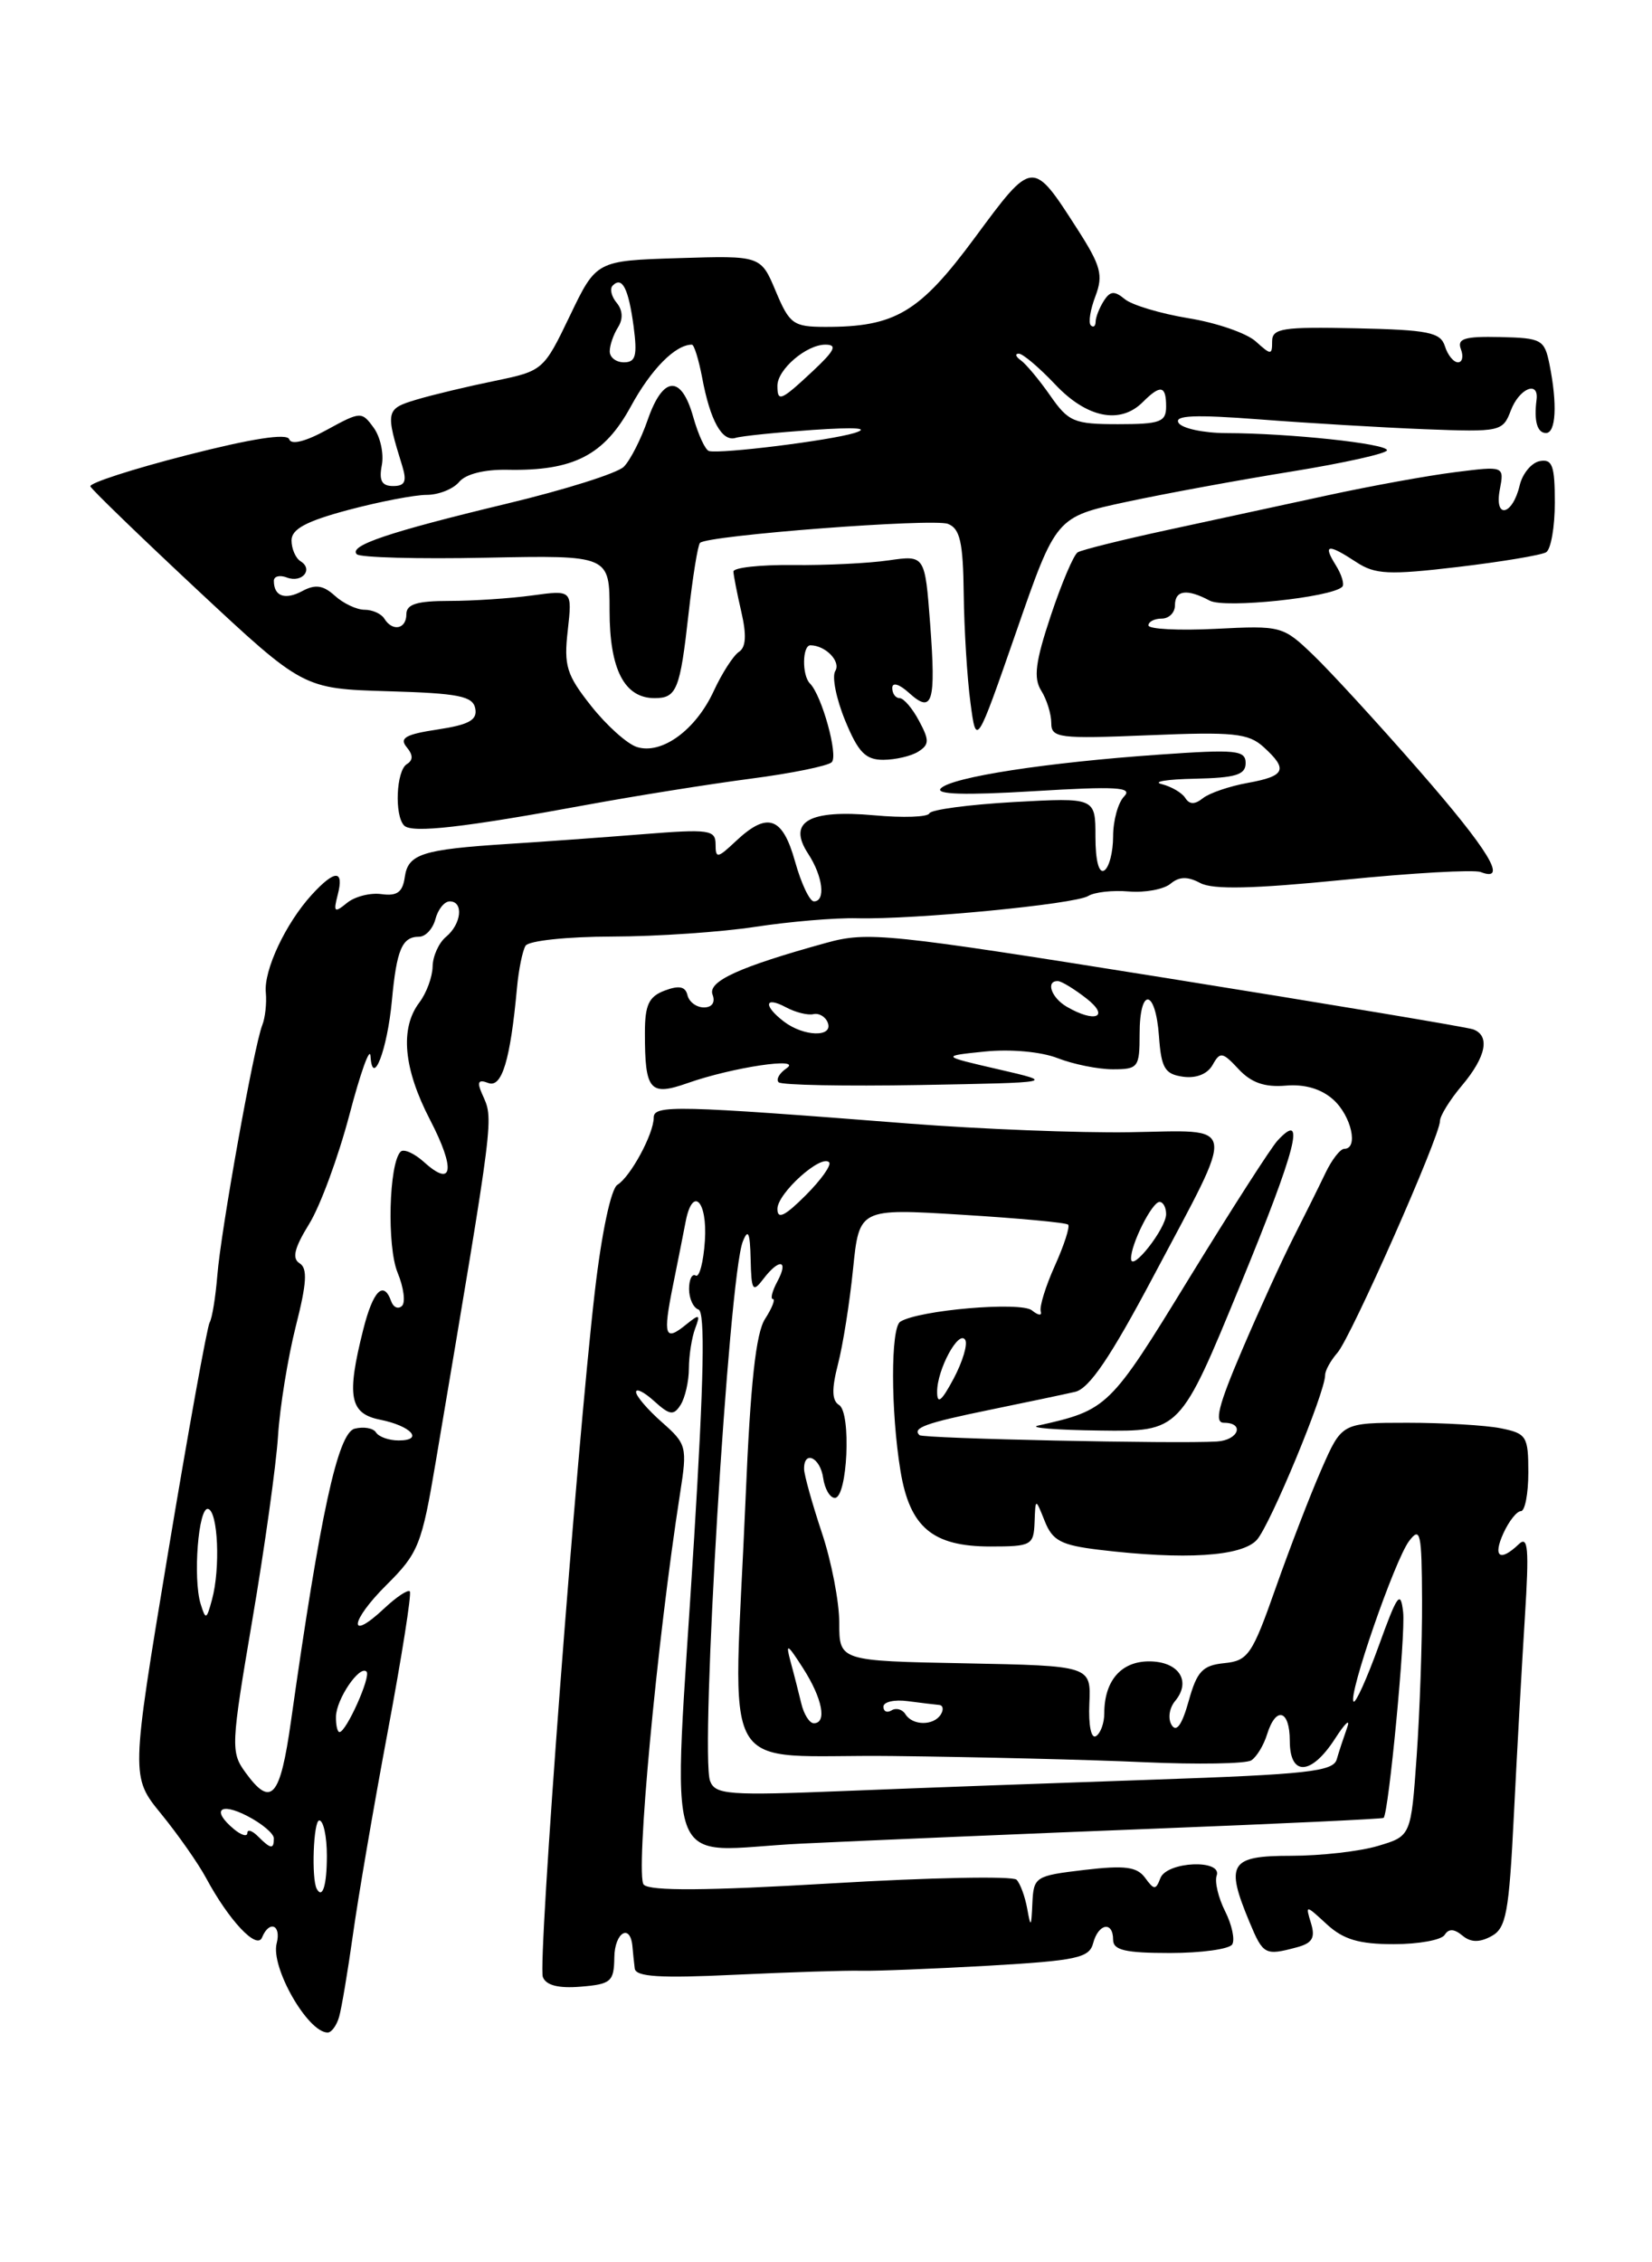 <?xml version="1.0" encoding="UTF-8" standalone="no"?>
<!DOCTYPE svg PUBLIC "-//W3C//DTD SVG 1.1//EN" "http://www.w3.org/Graphics/SVG/1.1/DTD/svg11.dtd" >
<svg xmlns="http://www.w3.org/2000/svg" xmlns:xlink="http://www.w3.org/1999/xlink" version="1.1" viewBox="0 0 187 256">
 <g >
 <path fill="currentColor"
d=" M 38.38 228.25 C 38.66 227.29 39.36 223.12 39.94 219.00 C 40.51 214.88 42.28 204.53 43.88 196.00 C 45.48 187.47 46.61 180.31 46.39 180.08 C 46.17 179.85 44.87 180.71 43.50 182.00 C 39.36 185.89 39.58 183.49 43.75 179.35 C 47.36 175.76 47.74 174.82 49.31 165.50 C 56.10 125.24 55.90 126.81 54.55 123.74 C 53.97 122.42 54.15 122.12 55.27 122.55 C 56.81 123.14 57.77 119.97 58.52 111.79 C 58.71 109.72 59.15 107.57 59.49 107.02 C 59.84 106.45 64.19 105.99 69.31 105.98 C 74.36 105.97 81.65 105.47 85.50 104.88 C 89.35 104.29 94.53 103.85 97.00 103.91 C 103.55 104.07 121.67 102.32 123.18 101.39 C 123.89 100.95 125.96 100.72 127.79 100.88 C 129.61 101.03 131.72 100.64 132.49 100.01 C 133.48 99.18 134.43 99.16 135.86 99.92 C 137.28 100.69 141.85 100.58 152.03 99.57 C 159.83 98.78 166.84 98.39 167.61 98.68 C 170.76 99.89 168.54 96.23 160.59 87.13 C 155.96 81.83 150.60 75.99 148.67 74.14 C 145.23 70.83 145.05 70.78 137.59 71.16 C 133.41 71.37 130.00 71.19 130.00 70.77 C 130.00 70.35 130.68 70.00 131.50 70.00 C 132.32 70.00 133.00 69.33 133.00 68.50 C 133.00 66.77 134.36 66.59 136.94 67.97 C 138.63 68.87 150.72 67.61 151.94 66.40 C 152.20 66.13 151.88 65.03 151.20 63.95 C 149.72 61.58 150.30 61.49 153.53 63.61 C 155.66 65.01 157.20 65.08 165.02 64.16 C 169.98 63.57 174.48 62.82 175.02 62.49 C 175.56 62.15 176.00 59.63 176.00 56.87 C 176.00 52.68 175.72 51.91 174.29 52.18 C 173.36 52.36 172.33 53.60 172.02 54.93 C 171.21 58.35 169.13 58.79 169.77 55.41 C 170.28 52.73 170.28 52.73 164.72 53.43 C 161.66 53.81 155.18 54.99 150.33 56.04 C 145.47 57.09 137.30 58.86 132.17 59.97 C 127.03 61.08 122.46 62.22 121.99 62.50 C 121.53 62.79 120.16 66.02 118.94 69.68 C 117.20 74.90 116.97 76.73 117.86 78.15 C 118.49 79.15 119.00 80.80 119.00 81.81 C 119.00 83.51 119.83 83.62 130.03 83.20 C 139.61 82.80 141.31 82.97 143.03 84.53 C 145.83 87.07 145.51 87.82 141.25 88.59 C 139.19 88.96 136.90 89.74 136.17 90.32 C 135.24 91.06 134.65 91.05 134.17 90.30 C 133.80 89.71 132.60 89.01 131.50 88.73 C 130.40 88.46 132.09 88.18 135.25 88.12 C 139.88 88.02 141.00 87.68 141.00 86.35 C 141.00 84.89 139.91 84.78 131.25 85.39 C 118.47 86.28 107.75 87.93 106.50 89.21 C 105.82 89.90 109.19 90.00 117.00 89.53 C 126.35 88.96 128.27 89.07 127.25 90.12 C 126.56 90.82 126.00 92.86 126.00 94.64 C 126.00 96.42 125.55 98.16 125.00 98.50 C 124.39 98.88 124.00 97.39 124.00 94.68 C 124.00 90.25 124.00 90.25 114.75 90.76 C 109.66 91.05 105.36 91.62 105.20 92.04 C 105.03 92.46 102.23 92.56 98.97 92.26 C 91.53 91.59 89.11 92.99 91.48 96.61 C 93.15 99.16 93.49 102.00 92.13 102.00 C 91.65 102.00 90.69 99.97 90.00 97.50 C 88.58 92.41 86.88 91.82 83.31 95.17 C 81.22 97.14 81.00 97.18 81.00 95.55 C 81.00 93.90 80.28 93.80 72.75 94.40 C 68.21 94.76 61.35 95.26 57.50 95.50 C 47.80 96.12 46.19 96.63 45.82 99.25 C 45.58 100.96 44.95 101.42 43.19 101.18 C 41.92 101.00 40.15 101.45 39.27 102.18 C 37.85 103.34 37.72 103.22 38.23 101.25 C 38.97 98.39 37.91 98.39 35.29 101.25 C 32.34 104.48 29.84 109.79 30.09 112.32 C 30.20 113.52 30.02 115.17 29.69 116.00 C 28.77 118.27 25.00 139.25 24.60 144.33 C 24.40 146.79 24.01 149.18 23.73 149.65 C 23.45 150.12 21.32 161.88 19.01 175.78 C 14.81 201.06 14.81 201.06 18.26 205.28 C 20.15 207.60 22.43 210.85 23.32 212.50 C 25.91 217.32 29.07 220.68 29.66 219.25 C 30.47 217.26 31.86 217.80 31.32 219.90 C 30.61 222.60 34.84 230.00 37.09 230.00 C 37.52 230.00 38.10 229.21 38.38 228.25 Z  M 69.54 221.50 C 69.57 218.67 71.35 217.59 71.59 220.26 C 71.65 220.94 71.76 222.06 71.85 222.75 C 71.96 223.70 74.69 223.87 83.25 223.46 C 89.44 223.17 95.85 222.96 97.50 223.01 C 99.15 223.05 105.62 222.79 111.87 222.44 C 121.88 221.86 123.30 221.56 123.74 219.89 C 124.33 217.65 126.00 217.35 126.00 219.50 C 126.00 220.68 127.38 221.00 132.44 221.00 C 135.98 221.00 139.15 220.56 139.48 220.03 C 139.81 219.50 139.45 217.81 138.68 216.28 C 137.91 214.75 137.48 212.94 137.72 212.25 C 138.40 210.36 132.08 210.63 131.35 212.53 C 130.83 213.89 130.64 213.89 129.62 212.49 C 128.70 211.24 127.34 211.06 122.74 211.60 C 117.17 212.26 117.00 212.37 116.86 215.39 C 116.74 218.11 116.67 218.18 116.28 216.00 C 116.03 214.62 115.49 213.14 115.07 212.71 C 114.66 212.27 105.23 212.46 94.12 213.12 C 79.99 213.96 73.60 214.00 72.87 213.27 C 71.89 212.29 74.35 185.87 76.98 169.00 C 77.81 163.70 77.73 163.41 74.92 160.93 C 73.31 159.51 72.00 157.98 72.00 157.52 C 72.00 157.06 72.93 157.53 74.06 158.56 C 75.82 160.15 76.26 160.21 77.05 158.96 C 77.55 158.16 77.98 156.30 77.98 154.83 C 77.99 153.36 78.31 151.34 78.69 150.33 C 79.30 148.71 79.18 148.66 77.66 149.89 C 75.25 151.85 75.03 151.18 76.17 145.50 C 76.73 142.75 77.37 139.49 77.61 138.25 C 78.39 134.17 80.09 135.86 79.79 140.40 C 79.63 142.83 79.16 144.60 78.75 144.34 C 78.34 144.09 78.00 144.77 78.00 145.86 C 78.00 146.94 78.48 147.99 79.07 148.19 C 79.83 148.44 79.68 156.09 78.57 174.09 C 76.14 213.62 74.65 209.39 90.75 208.62 C 98.31 208.26 116.18 207.50 130.45 206.94 C 144.73 206.38 156.50 205.83 156.62 205.71 C 157.20 205.12 159.12 184.96 158.83 182.43 C 158.54 179.89 158.18 180.40 156.07 186.24 C 154.73 189.94 153.45 192.78 153.22 192.55 C 152.56 191.90 157.88 176.53 159.50 174.39 C 160.78 172.70 160.94 173.41 160.97 181.10 C 160.99 185.82 160.71 193.76 160.36 198.73 C 159.72 207.77 159.72 207.77 155.99 208.88 C 153.94 209.50 149.51 210.00 146.13 210.00 C 139.21 210.00 138.67 210.87 141.45 217.53 C 142.98 221.20 143.20 221.32 146.78 220.36 C 148.55 219.89 148.91 219.28 148.40 217.63 C 147.76 215.52 147.77 215.52 150.19 217.75 C 152.06 219.47 153.83 220.00 157.76 220.00 C 160.58 220.00 163.17 219.53 163.53 218.95 C 163.98 218.23 164.60 218.25 165.53 219.02 C 166.47 219.81 167.45 219.83 168.80 219.11 C 170.50 218.20 170.81 216.52 171.37 205.29 C 171.72 198.25 172.28 188.22 172.61 183.00 C 173.10 175.20 172.98 173.72 171.91 174.75 C 169.78 176.78 168.96 176.18 170.18 173.50 C 170.81 172.12 171.70 171.00 172.16 171.00 C 172.62 171.00 173.00 169.03 173.00 166.62 C 173.00 162.52 172.80 162.21 169.87 161.62 C 168.16 161.28 163.41 161.00 159.32 161.00 C 151.89 161.00 151.89 161.00 149.59 166.25 C 148.32 169.14 145.99 175.19 144.40 179.70 C 141.74 187.26 141.28 187.93 138.59 188.20 C 136.12 188.45 135.49 189.12 134.55 192.50 C 133.80 195.18 133.17 196.07 132.63 195.21 C 132.18 194.48 132.35 193.28 133.03 192.47 C 134.89 190.22 133.42 188.00 130.07 188.00 C 126.90 188.00 125.00 190.20 125.00 193.88 C 125.00 194.98 124.58 196.14 124.06 196.46 C 123.52 196.80 123.20 195.24 123.31 192.77 C 123.50 188.50 123.50 188.50 109.25 188.22 C 95.00 187.95 95.00 187.95 95.00 183.63 C 95.00 181.25 94.11 176.65 93.02 173.41 C 91.94 170.16 91.04 166.94 91.02 166.25 C 90.98 164.05 92.85 164.91 93.18 167.25 C 93.36 168.49 93.95 169.50 94.50 169.50 C 95.93 169.50 96.38 159.85 94.98 158.99 C 94.16 158.48 94.13 157.20 94.85 154.39 C 95.41 152.25 96.18 147.40 96.56 143.62 C 97.26 136.74 97.26 136.74 108.88 137.46 C 115.27 137.85 120.68 138.35 120.91 138.58 C 121.13 138.80 120.46 140.89 119.41 143.22 C 118.36 145.55 117.64 147.88 117.81 148.40 C 117.97 148.92 117.52 148.86 116.81 148.28 C 115.54 147.26 104.03 148.24 101.91 149.56 C 100.81 150.24 100.82 159.67 101.93 166.44 C 102.98 172.83 105.56 175.00 112.11 175.00 C 116.75 175.00 117.01 174.86 117.11 172.25 C 117.21 169.50 117.21 169.50 118.26 172.13 C 119.14 174.34 120.10 174.85 124.40 175.37 C 134.12 176.54 140.57 176.13 142.27 174.25 C 143.78 172.58 150.00 157.58 150.00 155.60 C 150.00 155.08 150.63 153.95 151.39 153.08 C 152.92 151.35 163.00 128.57 163.00 126.85 C 163.00 126.27 164.12 124.45 165.50 122.82 C 168.23 119.57 168.70 117.19 166.75 116.48 C 166.06 116.23 150.43 113.62 132.00 110.67 C 100.32 105.61 98.23 105.39 93.50 106.70 C 83.69 109.41 80.08 111.05 80.66 112.56 C 80.99 113.43 80.60 114.00 79.68 114.00 C 78.84 114.00 78.00 113.38 77.82 112.62 C 77.59 111.63 76.87 111.48 75.25 112.09 C 73.44 112.77 73.00 113.71 73.00 116.89 C 73.00 123.42 73.55 124.07 77.84 122.56 C 82.91 120.77 90.96 119.57 89.03 120.89 C 88.22 121.44 87.82 122.15 88.14 122.47 C 88.46 122.79 95.65 122.93 104.11 122.78 C 119.50 122.50 119.50 122.50 113.00 121.00 C 106.50 119.50 106.50 119.50 111.50 118.99 C 114.40 118.70 117.85 119.01 119.72 119.74 C 121.49 120.43 124.30 121.00 125.97 121.00 C 128.84 121.00 129.00 120.79 129.00 117.00 C 129.00 111.66 130.80 111.86 131.19 117.25 C 131.45 120.87 131.85 121.55 133.91 121.84 C 135.40 122.05 136.68 121.54 137.26 120.51 C 138.11 118.98 138.38 119.03 140.20 120.98 C 141.63 122.52 143.16 123.05 145.53 122.85 C 147.70 122.66 149.58 123.22 150.93 124.44 C 152.97 126.28 153.80 130.00 152.17 130.00 C 151.71 130.00 150.75 131.24 150.03 132.75 C 149.31 134.26 147.68 137.54 146.41 140.04 C 145.14 142.54 142.52 148.27 140.59 152.79 C 137.91 159.06 137.42 161.00 138.54 161.00 C 140.93 161.00 140.20 162.97 137.75 163.12 C 133.17 163.40 104.49 162.79 104.08 162.40 C 103.23 161.58 104.80 161.02 112.06 159.53 C 116.15 158.69 120.49 157.78 121.70 157.50 C 123.30 157.13 125.70 153.59 130.56 144.43 C 140.04 126.55 140.27 127.93 127.87 128.12 C 122.17 128.21 110.97 127.77 103.00 127.15 C 76.53 125.08 74.00 125.02 74.00 126.46 C 74.00 128.30 71.38 133.15 69.89 134.07 C 69.16 134.52 68.10 139.52 67.33 146.17 C 65.26 164.04 60.85 222.17 61.45 223.72 C 61.81 224.66 63.22 225.02 65.74 224.81 C 69.17 224.53 69.50 224.24 69.54 221.50 Z  M 140.39 145.43 C 146.73 130.02 147.89 125.53 144.62 129.06 C 143.88 129.85 139.37 136.89 134.58 144.69 C 125.61 159.34 125.39 159.55 117.50 161.32 C 116.40 161.57 119.57 161.82 124.54 161.88 C 133.58 162.00 133.58 162.00 140.39 145.43 Z  M 66.50 91.06 C 72.00 90.05 80.30 88.73 84.94 88.12 C 89.58 87.52 93.73 86.67 94.15 86.25 C 94.91 85.49 93.03 78.70 91.69 77.35 C 90.76 76.43 90.81 73.00 91.75 73.02 C 93.47 73.05 95.21 74.86 94.55 75.93 C 94.15 76.56 94.66 79.08 95.67 81.54 C 97.15 85.14 97.98 85.99 100.00 85.98 C 101.38 85.97 103.15 85.56 103.95 85.05 C 105.20 84.26 105.21 83.76 104.03 81.57 C 103.28 80.15 102.29 79.00 101.83 79.00 C 101.37 79.00 101.00 78.48 101.00 77.85 C 101.00 77.17 101.79 77.40 102.90 78.41 C 105.56 80.82 105.96 79.52 105.29 70.61 C 104.70 62.82 104.70 62.82 100.60 63.41 C 98.34 63.74 93.46 63.98 89.75 63.94 C 86.04 63.90 83.01 64.23 83.02 64.68 C 83.04 65.13 83.44 67.19 83.92 69.26 C 84.52 71.86 84.44 73.25 83.65 73.76 C 83.02 74.17 81.73 76.17 80.79 78.20 C 78.75 82.62 74.90 85.42 72.09 84.53 C 70.99 84.18 68.66 82.09 66.92 79.89 C 64.13 76.37 63.81 75.35 64.27 71.33 C 64.78 66.76 64.78 66.76 60.25 67.38 C 57.76 67.72 53.53 68.00 50.86 68.00 C 47.21 68.00 46.00 68.37 46.00 69.50 C 46.00 71.20 44.43 71.51 43.50 70.00 C 43.16 69.45 42.16 69.00 41.27 69.00 C 40.38 69.00 38.87 68.29 37.91 67.42 C 36.59 66.22 35.69 66.09 34.21 66.89 C 32.26 67.93 31.00 67.48 31.00 65.73 C 31.00 65.21 31.66 65.04 32.47 65.35 C 34.19 66.01 35.51 64.43 34.02 63.51 C 33.46 63.16 33.00 62.10 33.00 61.15 C 33.00 59.87 34.66 58.98 39.41 57.71 C 42.94 56.77 46.94 56.00 48.29 56.00 C 49.65 56.00 51.30 55.34 51.97 54.54 C 52.71 53.64 54.83 53.11 57.45 53.16 C 64.92 53.31 68.40 51.52 71.42 45.97 C 73.71 41.77 76.45 39.00 78.32 39.00 C 78.57 39.00 79.09 40.68 79.48 42.73 C 80.39 47.60 81.73 50.02 83.27 49.55 C 83.94 49.34 87.88 48.94 92.00 48.65 C 96.93 48.32 98.54 48.43 96.71 49.00 C 93.87 49.86 81.65 51.38 80.26 51.04 C 79.84 50.94 79.04 49.20 78.47 47.18 C 77.12 42.38 75.05 42.51 73.32 47.50 C 72.56 49.70 71.34 52.09 70.61 52.82 C 69.88 53.55 63.94 55.42 57.39 56.99 C 43.99 60.21 39.42 61.75 40.39 62.72 C 40.76 63.09 47.35 63.27 55.03 63.11 C 69.00 62.83 69.00 62.83 69.00 69.09 C 69.00 75.74 70.67 79.00 74.10 79.00 C 76.60 79.00 76.98 78.05 77.94 69.46 C 78.41 65.29 78.99 61.67 79.24 61.43 C 80.08 60.58 105.60 58.63 107.30 59.28 C 108.67 59.81 109.02 61.34 109.09 67.22 C 109.14 71.22 109.48 76.75 109.85 79.50 C 110.51 84.50 110.51 84.50 115.03 71.50 C 119.54 58.50 119.54 58.50 127.52 56.79 C 131.91 55.85 140.34 54.30 146.25 53.35 C 152.16 52.39 157.00 51.31 157.00 50.95 C 157.00 50.20 145.91 49.02 138.81 49.01 C 136.23 49.00 133.80 48.48 133.41 47.85 C 132.88 47.00 135.24 46.90 142.60 47.46 C 148.04 47.88 156.46 48.38 161.29 48.57 C 169.85 48.90 170.11 48.84 171.02 46.45 C 171.97 43.94 174.22 43.01 173.93 45.25 C 173.62 47.64 174.01 49.00 175.00 49.00 C 176.13 49.00 176.30 45.73 175.40 41.25 C 174.83 38.42 174.52 38.25 169.80 38.14 C 165.76 38.05 164.91 38.32 165.37 39.52 C 165.68 40.33 165.53 41.00 165.04 41.00 C 164.54 41.00 163.87 40.18 163.56 39.18 C 163.06 37.60 161.68 37.33 153.49 37.15 C 145.18 36.97 144.00 37.15 144.00 38.63 C 144.00 40.20 143.88 40.20 142.14 38.63 C 141.11 37.70 137.69 36.52 134.53 36.01 C 131.37 35.49 128.13 34.52 127.32 33.85 C 126.15 32.88 125.66 32.92 124.94 34.06 C 124.44 34.85 124.02 35.91 124.02 36.42 C 124.01 36.92 123.76 37.10 123.47 36.81 C 123.18 36.51 123.42 35.03 124.00 33.51 C 124.90 31.13 124.62 30.08 121.97 25.95 C 116.86 18.00 116.93 17.99 110.36 26.88 C 104.08 35.38 101.34 37.01 93.38 36.99 C 89.80 36.98 89.37 36.67 87.81 32.95 C 86.12 28.92 86.12 28.92 76.81 29.21 C 67.50 29.50 67.50 29.50 64.51 35.73 C 61.54 41.91 61.47 41.97 56.01 43.10 C 52.98 43.72 48.99 44.67 47.15 45.22 C 43.66 46.26 43.61 46.52 45.54 52.75 C 46.07 54.49 45.84 55.00 44.50 55.00 C 43.22 55.00 42.88 54.39 43.22 52.64 C 43.47 51.33 43.05 49.42 42.29 48.39 C 40.95 46.55 40.82 46.55 37.00 48.64 C 34.59 49.97 32.96 50.37 32.74 49.71 C 32.50 49.00 28.48 49.63 21.17 51.50 C 15.00 53.08 10.08 54.67 10.23 55.04 C 10.38 55.40 15.86 60.70 22.41 66.82 C 34.32 77.93 34.32 77.93 43.90 78.22 C 51.93 78.45 53.53 78.77 53.80 80.18 C 54.05 81.48 53.09 82.01 49.53 82.55 C 45.94 83.09 45.18 83.51 46.02 84.53 C 46.77 85.43 46.78 86.02 46.05 86.47 C 44.85 87.21 44.63 92.29 45.75 93.42 C 46.62 94.31 52.52 93.64 66.50 91.06 Z  M 35.86 213.75 C 35.23 212.63 35.48 206.00 36.14 206.00 C 36.61 206.00 37.00 207.80 37.00 210.00 C 37.00 213.32 36.51 214.92 35.86 213.75 Z  M 29.20 207.80 C 28.54 207.14 28.00 206.97 28.00 207.42 C 28.00 207.87 27.32 207.68 26.50 207.00 C 23.90 204.85 24.87 203.88 28.00 205.50 C 29.65 206.35 31.00 207.49 31.00 208.03 C 31.00 209.30 30.65 209.25 29.20 207.80 Z  M 27.77 200.55 C 26.11 198.27 26.15 197.50 28.56 183.33 C 29.95 175.17 31.26 165.80 31.47 162.50 C 31.68 159.20 32.59 153.62 33.48 150.09 C 34.73 145.19 34.83 143.51 33.91 142.95 C 33.03 142.40 33.32 141.22 34.99 138.51 C 36.25 136.48 38.29 130.93 39.55 126.16 C 40.80 121.40 41.87 118.40 41.94 119.50 C 42.16 123.17 43.84 118.82 44.36 113.23 C 44.90 107.45 45.51 106.00 47.44 106.00 C 48.17 106.00 49.00 105.10 49.29 104.00 C 49.58 102.90 50.30 102.00 50.91 102.00 C 52.50 102.00 52.24 104.55 50.50 106.00 C 49.67 106.68 48.99 108.20 48.97 109.37 C 48.95 110.54 48.28 112.37 47.47 113.44 C 45.25 116.37 45.67 120.92 48.68 126.72 C 51.58 132.31 51.28 134.47 48.00 131.50 C 46.89 130.50 45.70 129.97 45.35 130.32 C 44.02 131.65 43.78 141.06 45.01 144.02 C 45.70 145.69 45.92 147.39 45.50 147.78 C 45.07 148.18 44.53 147.94 44.28 147.25 C 43.42 144.84 42.23 146.04 41.12 150.44 C 39.21 158.02 39.57 159.96 43.02 160.65 C 46.56 161.36 48.02 163.00 45.12 163.00 C 44.02 163.00 42.87 162.59 42.56 162.09 C 42.25 161.60 41.16 161.41 40.14 161.67 C 38.24 162.17 36.25 171.33 32.94 194.75 C 31.71 203.46 30.70 204.59 27.77 200.55 Z  M 38.03 194.25 C 38.07 192.26 40.71 188.38 41.49 189.16 C 42.02 189.69 39.19 196.00 38.43 196.00 C 38.19 196.00 38.01 195.21 38.03 194.25 Z  M 22.71 181.50 C 21.82 178.59 22.46 170.46 23.56 170.75 C 24.68 171.04 24.96 177.48 24.00 181.00 C 23.38 183.30 23.28 183.34 22.71 181.50 Z  M 80.38 201.54 C 79.22 198.51 82.49 144.49 84.08 140.50 C 84.68 138.98 84.90 139.45 84.97 142.50 C 85.05 146.05 85.21 146.30 86.39 144.75 C 88.20 142.36 89.32 142.54 88.00 145.00 C 87.41 146.10 87.18 147.00 87.49 147.00 C 87.79 147.00 87.40 148.01 86.60 149.25 C 85.56 150.86 84.94 156.58 84.40 169.50 C 83.02 202.21 80.89 198.47 101.00 198.71 C 110.62 198.82 123.46 199.13 129.52 199.41 C 135.58 199.68 141.03 199.59 141.64 199.20 C 142.24 198.82 143.05 197.49 143.43 196.25 C 144.44 193.02 146.00 193.48 146.00 197.00 C 146.00 201.04 148.43 200.92 151.12 196.75 C 152.27 194.96 152.89 194.40 152.49 195.50 C 152.10 196.60 151.56 198.22 151.31 199.10 C 150.91 200.46 147.91 200.79 130.67 201.38 C 119.58 201.76 103.87 202.33 95.77 202.66 C 82.44 203.20 80.97 203.09 80.38 201.54 Z  M 90.70 192.75 C 90.40 191.51 89.86 189.38 89.48 188.00 C 88.91 185.88 89.12 185.99 90.90 188.77 C 93.09 192.18 93.64 195.00 92.12 195.00 C 91.63 195.00 90.99 193.99 90.70 192.75 Z  M 102.49 193.98 C 102.14 193.42 101.44 193.23 100.93 193.54 C 100.42 193.86 100.00 193.67 100.00 193.13 C 100.00 192.58 101.24 192.30 102.75 192.50 C 104.26 192.70 105.86 192.89 106.31 192.93 C 106.75 192.97 106.84 193.45 106.50 194.00 C 105.70 195.30 103.30 195.29 102.49 193.98 Z  M 106.08 157.50 C 106.07 154.98 108.53 150.43 109.26 151.62 C 109.56 152.10 108.97 154.08 107.95 156.00 C 106.58 158.57 106.08 158.97 106.08 157.50 Z  M 128.03 142.45 C 127.98 140.85 130.40 136.02 131.25 136.01 C 131.66 136.00 132.00 136.63 132.00 137.39 C 132.00 139.01 128.08 144.01 128.03 142.45 Z  M 88.00 136.80 C 88.00 135.04 92.93 130.59 93.85 131.52 C 94.15 131.82 92.96 133.50 91.20 135.26 C 88.84 137.62 88.00 138.03 88.00 136.80 Z  M 88.75 115.61 C 86.38 113.81 86.53 112.68 88.96 113.98 C 90.04 114.56 91.44 114.91 92.08 114.76 C 92.73 114.62 93.46 115.06 93.71 115.75 C 94.31 117.40 90.99 117.31 88.75 115.61 Z  M 120.75 113.92 C 119.00 112.90 118.34 110.98 119.75 111.02 C 120.16 111.03 121.62 111.92 123.00 113.00 C 125.67 115.09 123.96 115.79 120.75 113.92 Z  M 118.87 44.75 C 117.62 42.96 116.12 41.17 115.55 40.77 C 114.97 40.36 114.87 40.02 115.32 40.02 C 115.77 40.01 117.62 41.58 119.44 43.50 C 123.02 47.30 126.80 48.06 129.36 45.50 C 131.37 43.49 132.00 43.61 132.00 46.00 C 132.00 47.75 131.33 48.00 126.57 48.00 C 121.57 48.00 120.95 47.74 118.87 44.75 Z  M 88.00 43.65 C 88.00 41.81 91.27 39.00 93.43 39.00 C 94.82 39.00 94.50 39.66 92.00 42.00 C 88.37 45.39 88.00 45.54 88.00 43.65 Z  M 69.02 39.75 C 69.02 39.06 69.45 37.84 69.96 37.03 C 70.55 36.10 70.49 35.09 69.80 34.26 C 69.20 33.54 69.00 32.66 69.36 32.31 C 70.43 31.24 71.14 32.63 71.72 36.92 C 72.16 40.25 71.96 41.00 70.63 41.00 C 69.73 41.00 69.01 40.44 69.02 39.75 Z "/>
</g>
</svg>